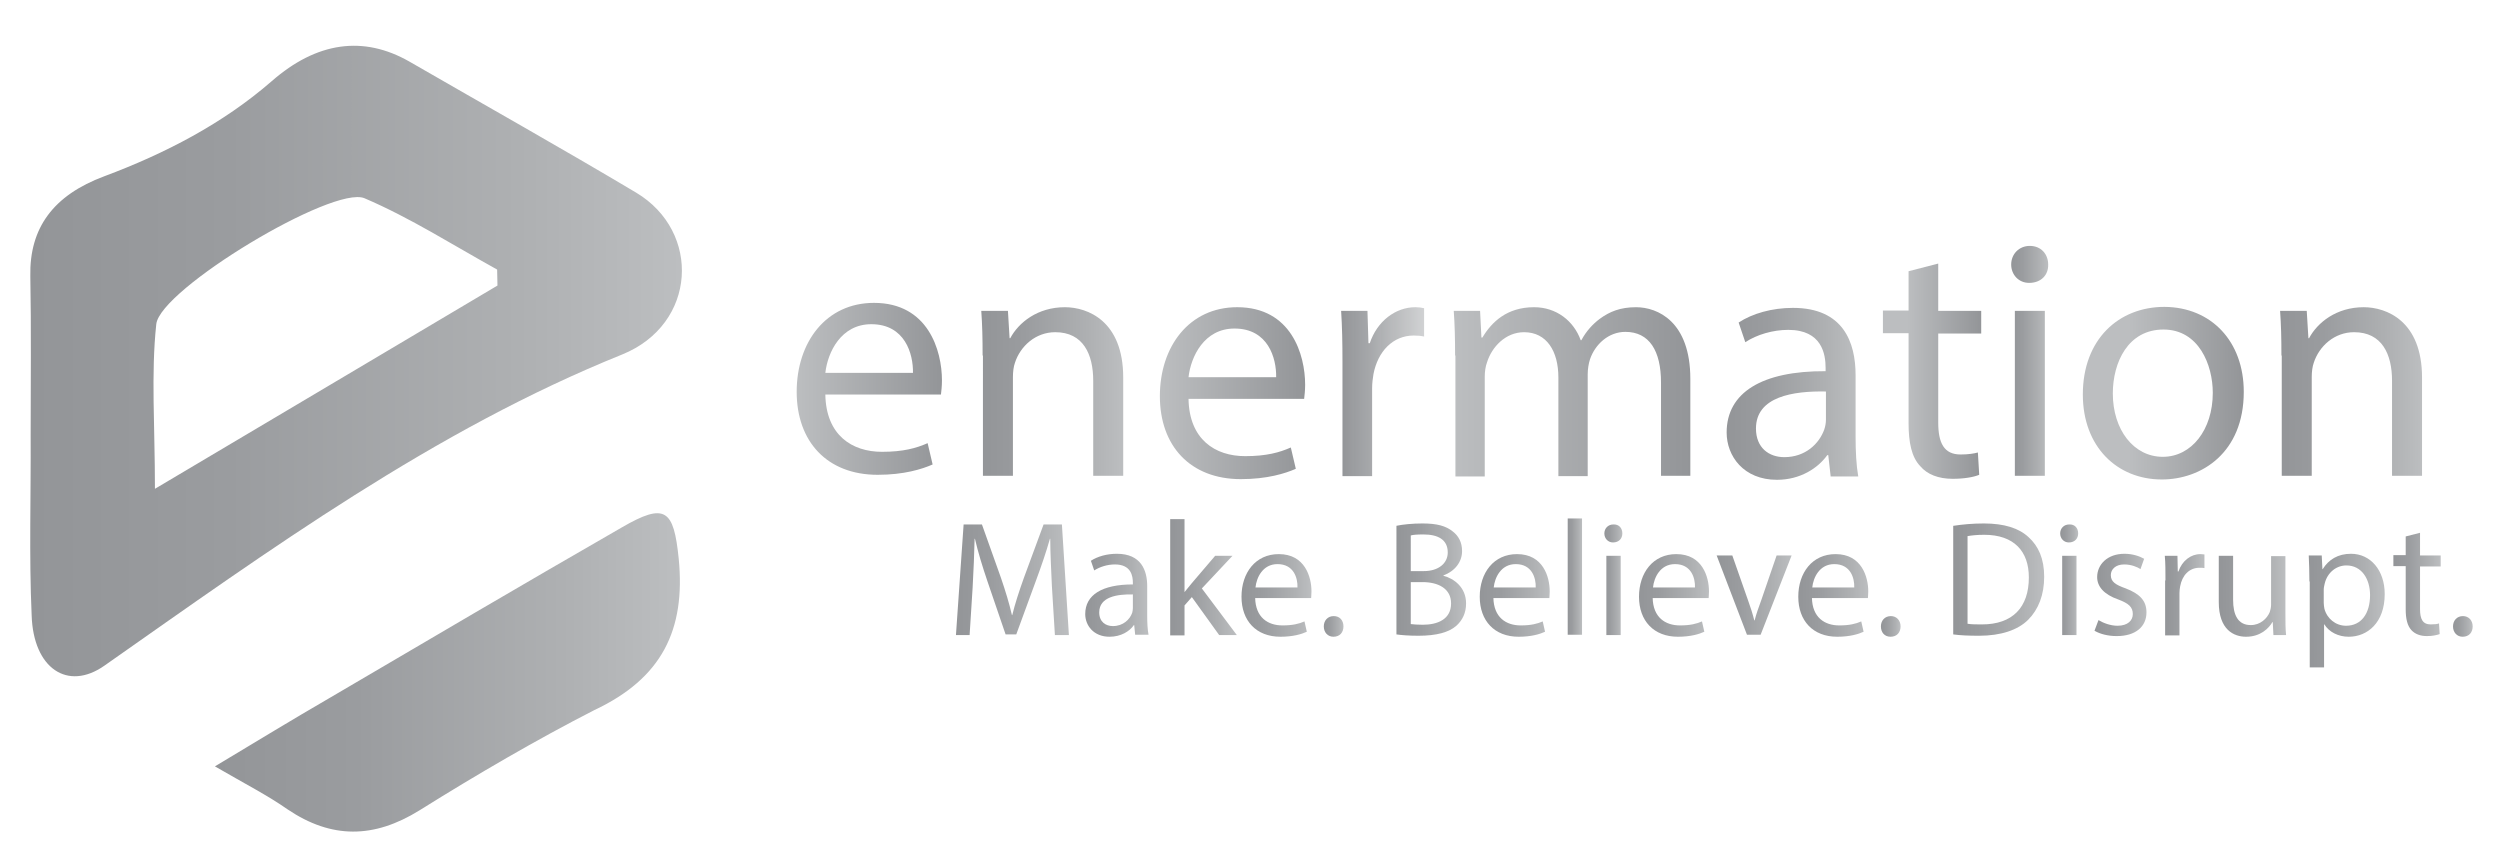 <?xml version="1.0" encoding="utf-8"?>
<!-- Generator: Adobe Illustrator 27.3.1, SVG Export Plug-In . SVG Version: 6.00 Build 0)  -->
<svg version="1.1" id="Layer_1" xmlns="http://www.w3.org/2000/svg" xmlns:xlink="http://www.w3.org/1999/xlink" x="0px" y="0px"
	 viewBox="0 0 750.3 254.1" style="enable-background:new 0 0 750.3 254.1;" xml:space="preserve">
<style type="text/css">
	.st0{fill:url(#SVGID_1_);}
	.st1{fill:url(#SVGID_00000181783109157557149620000000865137898192733882_);}
	.st2{fill:url(#SVGID_00000036961282378385229450000004413203677933692582_);}
	.st3{fill:url(#SVGID_00000168800129937690973810000013068928385179610286_);}
	.st4{fill:url(#SVGID_00000104682003965253660110000015033826469879956620_);}
	.st5{fill:url(#SVGID_00000100344437716868134450000000220775582731109771_);}
	.st6{fill:url(#SVGID_00000127726012042199488160000004656876328424107438_);}
	.st7{fill:url(#SVGID_00000010283042729755683330000000242147841158455221_);}
	.st8{fill:url(#SVGID_00000127003522173421302140000001511532833715242413_);}
	.st9{fill:url(#SVGID_00000148663764583779215070000006218514864068132006_);}
	.st10{fill:url(#SVGID_00000025434085832192694470000010366046437414475136_);}
	.st11{fill:url(#SVGID_00000128472914778503067770000012393694087101259415_);}
	.st12{fill:url(#SVGID_00000094594407891286524080000007373808118541584803_);}
	.st13{fill:url(#SVGID_00000071557065554304238630000012534685091332586137_);}
	.st14{fill:url(#SVGID_00000168827302701279839330000007940834745352015239_);}
	.st15{fill:url(#SVGID_00000165204159424184880460000013054286352457437841_);}
	.st16{fill:url(#SVGID_00000169551502006244641980000010091856324918779012_);}
	.st17{fill:url(#SVGID_00000108301201189252188200000009727625753170363307_);}
	.st18{fill:url(#SVGID_00000035493442001056001390000014152132377831099800_);}
	.st19{fill:url(#SVGID_00000078748588837239217010000005932655451429631413_);}
	.st20{fill:url(#SVGID_00000034808106925606517590000012711322624543473834_);}
	.st21{fill:url(#SVGID_00000057838285207643610460000004037669860999092874_);}
	.st22{fill:url(#SVGID_00000064334705197311651480000012550171191990809236_);}
	.st23{fill:url(#SVGID_00000034780576495672620300000003305309783359784839_);}
	.st24{fill:url(#SVGID_00000082368128851984215160000007148336840231788723_);}
	.st25{fill:url(#SVGID_00000159435267222345087860000000014250833500434360_);}
	.st26{fill:url(#SVGID_00000021112314982464104030000005224504878360861578_);}
	.st27{fill:url(#SVGID_00000070101892377647348130000016735532267307050641_);}
	.st28{fill:url(#SVGID_00000044171610738547325800000001266528864346855296_);}
	.st29{fill:url(#SVGID_00000134224263117872252090000013764054786973226625_);}
	.st30{fill:url(#SVGID_00000011003739823533165860000004527889075285493901_);}
	.st31{fill:url(#SVGID_00000124873939029237120080000000302686847619515537_);}
	.st32{fill:url(#SVGID_00000119830508896117282800000011092831243269603256_);}
</style>
<g>
	<g>
		
			<linearGradient id="SVGID_1_" gradientUnits="userSpaceOnUse" x1="78.096" y1="157.763" x2="217.595" y2="157.763" gradientTransform="matrix(1 0 0 1 -13.547 43.975)">
			<stop  offset="0" style="stop-color:#939598"/>
			<stop  offset="0.303" style="stop-color:#9A9C9F"/>
			<stop  offset="0.745" style="stop-color:#AEB0B2"/>
			<stop  offset="1" style="stop-color:#BCBEC0"/>
		</linearGradient>
		<path class="st0" d="M64.5,230c13-7.8,23.5-14.2,34.2-20.4c29.3-17.2,58.5-34.4,87.9-51.3c13.1-7.6,15.6-5.4,17.1,9.4
			c2.1,21.4-5.1,35.9-25.3,45.4c-17.2,8.8-35.4,19.4-52.5,30.1c-13.7,8.5-26.4,8.6-39.6-0.3C80.3,238.7,73.8,235.4,64.5,230z"/>
		
			<linearGradient id="SVGID_00000012437257866536599900000010427504433402649777_" gradientUnits="userSpaceOnUse" x1="22.62" y1="64.331" x2="218.141" y2="64.331" gradientTransform="matrix(1 0 0 1 -13.547 43.975)">
			<stop  offset="0" style="stop-color:#939598"/>
			<stop  offset="0.304" style="stop-color:#9A9C9F"/>
			<stop  offset="0.749" style="stop-color:#AEB0B2"/>
			<stop  offset="1" style="stop-color:#BCBEC0"/>
		</linearGradient>
		<path style="fill:url(#SVGID_00000012437257866536599900000010427504433402649777_);" d="M9.2,130.6c0-15.9,0.2-31.8-0.1-47.7
			c-0.3-14.5,6.9-24.3,22.2-30c18.2-6.8,35.6-15.8,50.2-28.5c13.6-11.9,27.6-13.8,41.4-5.9c22.7,13.1,45.5,25.9,68,39.3
			c19.6,11.7,18.3,39.5-4.2,48.6C130.4,129.1,80.9,165,31.3,199.8c-11,7.7-21.3,0.8-21.8-15.1C8.7,166.7,9.3,148.6,9.2,130.6
			C9.2,130.6,9.2,130.6,9.2,130.6z M149.3,85.7c0-2.1-0.1-2.6-0.1-4.8c-13.2-7.3-26-15.5-39.8-21.4C100,55.5,48,86.8,46.9,97.3
			c-1.6,15-0.4,30.4-0.4,49.4C82.7,125.2,116,105.5,149.3,85.7z"/>
	</g>
	<g>
		<g>
			
				<linearGradient id="SVGID_00000168835531084120511150000005422402890180353447_" gradientUnits="userSpaceOnUse" x1="294.511" y1="117.483" x2="337.038" y2="117.483">
				<stop  offset="0" style="stop-color:#939598"/>
				<stop  offset="0.304" style="stop-color:#9A9C9F"/>
				<stop  offset="0.749" style="stop-color:#AEB0B2"/>
				<stop  offset="1" style="stop-color:#BCBEC0"/>
			</linearGradient>
			<path style="fill:url(#SVGID_00000168835531084120511150000005422402890180353447_);" d="M294.9,106.7c0-5.1-0.1-9.3-0.4-13.4h8
				l0.5,8.2h0.2c2.5-4.7,8.2-9.3,16.4-9.3c6.8,0,17.5,4.1,17.5,21.1v29.5h-9v-28.5c0-8-3-14.6-11.4-14.6c-5.9,0-10.5,4.2-12.1,9.2
				c-0.4,1.1-0.6,2.7-0.6,4.2v29.7h-9V106.7z"/>
			
				<linearGradient id="SVGID_00000091010607562999404420000002618882725743722388_" gradientUnits="userSpaceOnUse" x1="348.077" y1="117.995" x2="391.728" y2="117.995">
				<stop  offset="0" style="stop-color:#BCBEC0"/>
				<stop  offset="1" style="stop-color:#939598"/>
			</linearGradient>
			<path style="fill:url(#SVGID_00000091010607562999404420000002618882725743722388_);" d="M356.7,119.7c0.2,12.2,8,17.2,17,17.2
				c6.4,0,10.3-1.1,13.7-2.6l1.5,6.4c-3.2,1.4-8.6,3.1-16.5,3.1c-15.2,0-24.3-10-24.3-24.9s8.8-26.7,23.2-26.7
				c16.2,0,20.4,14.2,20.4,23.3c0,1.8-0.2,3.3-0.3,4.2H356.7z M383,113.2c0.1-5.7-2.4-14.6-12.5-14.6c-9.1,0-13.1,8.4-13.8,14.6H383
				z"/>
			
				<linearGradient id="SVGID_00000065753477028921123560000018261782630312550826_" gradientUnits="userSpaceOnUse" x1="402.46" y1="117.483" x2="427.301" y2="117.483">
				<stop  offset="0" style="stop-color:#939598"/>
				<stop  offset="0.304" style="stop-color:#9A9C9F;stop-opacity:0.909"/>
				<stop  offset="0.749" style="stop-color:#AEB0B2;stop-opacity:0.775"/>
				<stop  offset="1" style="stop-color:#BCBEC0;stop-opacity:0.7"/>
			</linearGradient>
			<path style="fill:url(#SVGID_00000065753477028921123560000018261782630312550826_);" d="M402.9,108.7c0-5.8-0.1-10.8-0.4-15.4
				h7.9l0.3,9.7h0.4c2.2-6.6,7.7-10.8,13.7-10.8c1,0,1.7,0.1,2.6,0.3v8.5c-0.9-0.2-1.8-0.3-3.1-0.3c-6.3,0-10.8,4.8-12.1,11.6
				c-0.2,1.2-0.4,2.7-0.4,4.2v26.4h-8.9V108.7z"/>
			
				<linearGradient id="SVGID_00000099634470696930511810000016859985726520227229_" gradientUnits="userSpaceOnUse" x1="436.296" y1="117.483" x2="507.344" y2="117.483">
				<stop  offset="0" style="stop-color:#BCBEC0"/>
				<stop  offset="1" style="stop-color:#939598"/>
			</linearGradient>
			<path style="fill:url(#SVGID_00000099634470696930511810000016859985726520227229_);" d="M436.7,106.7c0-5.1-0.1-9.3-0.4-13.4
				h7.9l0.4,8h0.3c2.8-4.7,7.4-9.1,15.5-9.1c6.7,0,11.9,4.1,14,9.9h0.2c1.5-2.8,3.5-4.9,5.5-6.4c3-2.2,6.2-3.5,10.9-3.5
				c6.5,0,16.3,4.3,16.3,21.5v29.1h-8.8v-28c0-9.5-3.5-15.2-10.7-15.2c-5.1,0-9.1,3.8-10.6,8.2c-0.4,1.2-0.7,2.9-0.7,4.5v30.6h-8.8
				v-29.6c0-7.9-3.5-13.6-10.3-13.6c-5.6,0-9.7,4.5-11.1,9c-0.5,1.3-0.7,2.9-0.7,4.4v29.9h-8.8V106.7z"/>
			
				<linearGradient id="SVGID_00000071553003404491795610000007441156844470872220_" gradientUnits="userSpaceOnUse" x1="518.075" y1="118.046" x2="557.535" y2="118.046">
				<stop  offset="0" style="stop-color:#939598"/>
				<stop  offset="0.304" style="stop-color:#9A9C9F"/>
				<stop  offset="0.749" style="stop-color:#AEB0B2"/>
				<stop  offset="1" style="stop-color:#BCBEC0"/>
			</linearGradient>
			<path style="fill:url(#SVGID_00000071553003404491795610000007441156844470872220_);" d="M549.4,142.8l-0.7-6.2h-0.3
				c-2.8,3.9-8.1,7.4-15.1,7.4c-10,0-15.1-7.1-15.1-14.2c0-12,10.6-18.5,29.7-18.4v-1c0-4.1-1.1-11.4-11.2-11.4
				c-4.6,0-9.4,1.4-12.9,3.7l-2-5.9c4.1-2.7,10-4.4,16.3-4.4c15.1,0,18.8,10.3,18.8,20.2v18.5c0,4.3,0.2,8.5,0.8,11.9H549.4z
				 M548,117.5c-9.8-0.2-21,1.5-21,11.1c0,5.8,3.9,8.6,8.5,8.6c6.4,0,10.5-4.1,12-8.3c0.3-0.9,0.5-1.9,0.5-2.9V117.5z"/>
			
				<linearGradient id="SVGID_00000059302443941769067450000004549004505466072751_" gradientUnits="userSpaceOnUse" x1="565.202" y1="111.452" x2="594.541" y2="111.452">
				<stop  offset="0.247" style="stop-color:#BCBEC0"/>
				<stop  offset="1" style="stop-color:#939598"/>
			</linearGradient>
			<path style="fill:url(#SVGID_00000059302443941769067450000004549004505466072751_);" d="M581.7,79.1v14.2h12.9v6.8h-12.9v26.7
				c0,6.1,1.7,9.6,6.7,9.6c2.4,0,4.1-0.3,5.2-0.6l0.4,6.7c-1.7,0.7-4.5,1.2-8,1.2c-4.2,0-7.6-1.3-9.7-3.8c-2.6-2.7-3.5-7.1-3.5-12.9
				v-27h-7.7v-6.8h7.7V81.4L581.7,79.1z"/>
			
				<linearGradient id="SVGID_00000053503935278943787440000011594953939132765071_" gradientUnits="userSpaceOnUse" x1="603.535" y1="108.283" x2="614.681" y2="108.283">
				<stop  offset="0" style="stop-color:#939598"/>
				<stop  offset="0.304" style="stop-color:#9A9C9F"/>
				<stop  offset="0.749" style="stop-color:#AEB0B2"/>
				<stop  offset="1" style="stop-color:#BCBEC0"/>
			</linearGradient>
			<path style="fill:url(#SVGID_00000053503935278943787440000011594953939132765071_);" d="M614.7,79.4c0.1,3.1-2.1,5.5-5.7,5.5
				c-3.2,0-5.4-2.5-5.4-5.5c0-3.2,2.4-5.6,5.6-5.6C612.5,73.8,614.7,76.2,614.7,79.4z M604.7,142.8V93.3h9v49.5H604.7z"/>
			
				<linearGradient id="SVGID_00000173155425525963159510000007594432186211586180_" gradientUnits="userSpaceOnUse" x1="625.002" y1="118.046" x2="673.356" y2="118.046">
				<stop  offset="0.286" style="stop-color:#BCBEC0"/>
				<stop  offset="1" style="stop-color:#939598"/>
			</linearGradient>
			<path style="fill:url(#SVGID_00000173155425525963159510000007594432186211586180_);" d="M673.4,117.6
				c0,18.3-12.7,26.3-24.6,26.3c-13.4,0-23.7-9.8-23.7-25.5c0-16.6,10.8-26.3,24.5-26.3C663.7,92.2,673.4,102.5,673.4,117.6z
				 M634.1,118.1c0,10.8,6.2,19,15,19c8.6,0,15-8.1,15-19.2c0-8.4-4.2-19-14.8-19C638.7,98.9,634.1,108.7,634.1,118.1z"/>
			
				<linearGradient id="SVGID_00000043426783989592723050000018022917924747053460_" gradientUnits="userSpaceOnUse" x1="684.291" y1="117.483" x2="726.818" y2="117.483">
				<stop  offset="0" style="stop-color:#939598"/>
				<stop  offset="0.304" style="stop-color:#9A9C9F"/>
				<stop  offset="0.749" style="stop-color:#AEB0B2"/>
				<stop  offset="1" style="stop-color:#BCBEC0"/>
			</linearGradient>
			<path style="fill:url(#SVGID_00000043426783989592723050000018022917924747053460_);" d="M684.7,106.7c0-5.1-0.1-9.3-0.4-13.4h8
				l0.5,8.2h0.2c2.5-4.7,8.2-9.3,16.4-9.3c6.8,0,17.5,4.1,17.5,21.1v29.5h-9v-28.5c0-8-3-14.6-11.4-14.6c-5.9,0-10.5,4.2-12.1,9.2
				c-0.4,1.1-0.6,2.7-0.6,4.2v29.7h-9V106.7z"/>
		</g>
		<g>
			
				<linearGradient id="SVGID_00000158746347494103743690000003314816894228936119_" gradientUnits="userSpaceOnUse" x1="286.885" y1="173.975" x2="320.736" y2="173.975">
				<stop  offset="0" style="stop-color:#939598"/>
				<stop  offset="0.304" style="stop-color:#9A9C9F"/>
				<stop  offset="0.749" style="stop-color:#AEB0B2"/>
				<stop  offset="1" style="stop-color:#BCBEC0"/>
			</linearGradient>
			<path style="fill:url(#SVGID_00000158746347494103743690000003314816894228936119_);" d="M315.7,176c-0.2-4.6-0.5-10.2-0.5-14.3
				h-0.1c-1.1,3.9-2.5,8-4.2,12.6l-5.9,16.1h-3.2l-5.4-15.8c-1.6-4.7-2.9-9-3.8-12.9h-0.1c-0.1,4.1-0.3,9.7-0.6,14.7l-0.9,14.2h-4.1
				l2.3-33.2h5.5l5.7,16c1.4,4.1,2.5,7.7,3.3,11.2h0.1c0.8-3.3,2-7,3.5-11.2l5.9-16h5.5l2.1,33.2h-4.2L315.7,176z"/>
			
				<linearGradient id="SVGID_00000072239303471157853970000004031684403591899537_" gradientUnits="userSpaceOnUse" x1="325.612" y1="178.649" x2="344.603" y2="178.649">
				<stop  offset="0" style="stop-color:#939598"/>
				<stop  offset="0.304" style="stop-color:#9A9C9F"/>
				<stop  offset="0.749" style="stop-color:#AEB0B2"/>
				<stop  offset="1" style="stop-color:#BCBEC0"/>
			</linearGradient>
			<path style="fill:url(#SVGID_00000072239303471157853970000004031684403591899537_);" d="M340.7,190.6l-0.3-3h-0.1
				c-1.3,1.9-3.9,3.5-7.3,3.5c-4.8,0-7.3-3.4-7.3-6.8c0-5.8,5.1-8.9,14.3-8.9v-0.5c0-2-0.5-5.5-5.4-5.5c-2.2,0-4.5,0.7-6.2,1.8
				l-1-2.9c2-1.3,4.8-2.1,7.8-2.1c7.3,0,9.1,5,9.1,9.7v8.9c0,2.1,0.1,4.1,0.4,5.7H340.7z M340,178.4c-4.7-0.1-10.1,0.7-10.1,5.4
				c0,2.8,1.9,4.1,4.1,4.1c3.1,0,5.1-2,5.8-4c0.1-0.4,0.2-0.9,0.2-1.4V178.4z"/>
			
				<linearGradient id="SVGID_00000034067144766586600790000015449311641769895303_" gradientUnits="userSpaceOnUse" x1="351.2" y1="173.089" x2="371.175" y2="173.089">
				<stop  offset="0" style="stop-color:#939598"/>
				<stop  offset="0.304" style="stop-color:#9A9C9F"/>
				<stop  offset="0.749" style="stop-color:#AEB0B2"/>
				<stop  offset="1" style="stop-color:#BCBEC0"/>
			</linearGradient>
			<path style="fill:url(#SVGID_00000034067144766586600790000015449311641769895303_);" d="M355.5,177.7L355.5,177.7
				c0.7-0.8,1.5-1.9,2.2-2.7l7-8.2h5.2l-9.2,9.8l10.5,14h-5.3l-8.2-11.4l-2.2,2.5v9h-4.3v-34.9h4.3V177.7z"/>
			
				<linearGradient id="SVGID_00000136389887912248761700000000536733258575082160_" gradientUnits="userSpaceOnUse" x1="372.556" y1="178.624" x2="393.565" y2="178.624">
				<stop  offset="0" style="stop-color:#939598"/>
				<stop  offset="0.304" style="stop-color:#9A9C9F"/>
				<stop  offset="0.749" style="stop-color:#AEB0B2"/>
				<stop  offset="1" style="stop-color:#BCBEC0"/>
			</linearGradient>
			<path style="fill:url(#SVGID_00000136389887912248761700000000536733258575082160_);" d="M376.7,179.4c0.1,5.9,3.8,8.3,8.2,8.3
				c3.1,0,5-0.5,6.6-1.2l0.7,3.1c-1.5,0.7-4.1,1.5-7.9,1.5c-7.3,0-11.7-4.8-11.7-12c0-7.2,4.2-12.8,11.2-12.8
				c7.8,0,9.8,6.8,9.8,11.2c0,0.9-0.1,1.6-0.1,2H376.7z M389.4,176.3c0.1-2.8-1.1-7-6-7c-4.4,0-6.3,4-6.6,7H389.4z"/>
			
				<linearGradient id="SVGID_00000087408404845071196680000004466024804303056772_" gradientUnits="userSpaceOnUse" x1="397.308" y1="187.997" x2="403.163" y2="187.997">
				<stop  offset="0" style="stop-color:#939598"/>
				<stop  offset="0.304" style="stop-color:#9A9C9F"/>
				<stop  offset="0.749" style="stop-color:#AEB0B2"/>
				<stop  offset="1" style="stop-color:#BCBEC0"/>
			</linearGradient>
			<path style="fill:url(#SVGID_00000087408404845071196680000004466024804303056772_);" d="M397.3,188c0-1.8,1.2-3.1,3-3.1
				s2.9,1.3,2.9,3.1c0,1.8-1.1,3.1-3,3.1C398.5,191.1,397.3,189.8,397.3,188z"/>
			
				<linearGradient id="SVGID_00000014633021106661004260000000811792013065946276_" gradientUnits="userSpaceOnUse" x1="419.106" y1="174" x2="440.016" y2="174">
				<stop  offset="0" style="stop-color:#939598"/>
				<stop  offset="0.304" style="stop-color:#9A9C9F"/>
				<stop  offset="0.749" style="stop-color:#AEB0B2"/>
				<stop  offset="1" style="stop-color:#BCBEC0"/>
			</linearGradient>
			<path style="fill:url(#SVGID_00000014633021106661004260000000811792013065946276_);" d="M419.1,157.8c1.9-0.4,4.8-0.7,7.8-0.7
				c4.3,0,7,0.7,9.1,2.4c1.7,1.3,2.8,3.2,2.8,5.9c0,3.2-2.1,6-5.6,7.3v0.1c3.1,0.8,6.8,3.4,6.8,8.3c0,2.9-1.1,5-2.8,6.6
				c-2.3,2.1-6.1,3.1-11.5,3.1c-3,0-5.2-0.2-6.6-0.4V157.8z M423.4,171.4h3.9c4.5,0,7.2-2.4,7.2-5.6c0-3.9-3-5.4-7.3-5.4
				c-2,0-3.1,0.1-3.8,0.3V171.4z M423.4,187.3c0.8,0.1,2.1,0.2,3.6,0.2c4.4,0,8.5-1.6,8.5-6.4c0-4.5-3.9-6.4-8.6-6.4h-3.5V187.3z"/>
			
				<linearGradient id="SVGID_00000011721370327724166640000007861959389432952509_" gradientUnits="userSpaceOnUse" x1="444.103" y1="178.624" x2="465.112" y2="178.624">
				<stop  offset="0" style="stop-color:#939598"/>
				<stop  offset="0.304" style="stop-color:#9A9C9F"/>
				<stop  offset="0.749" style="stop-color:#AEB0B2"/>
				<stop  offset="1" style="stop-color:#BCBEC0"/>
			</linearGradient>
			<path style="fill:url(#SVGID_00000011721370327724166640000007861959389432952509_);" d="M448.2,179.4c0.1,5.9,3.8,8.3,8.2,8.3
				c3.1,0,5-0.5,6.6-1.2l0.7,3.1c-1.5,0.7-4.1,1.5-7.9,1.5c-7.3,0-11.7-4.8-11.7-12c0-7.2,4.2-12.8,11.2-12.8
				c7.8,0,9.8,6.8,9.8,11.2c0,0.9-0.1,1.6-0.1,2H448.2z M460.9,176.3c0.1-2.8-1.1-7-6-7c-4.4,0-6.3,4-6.6,7H460.9z"/>
			
				<linearGradient id="SVGID_00000059294009355569256650000008854782907462427269_" gradientUnits="userSpaceOnUse" x1="470.479" y1="173.089" x2="474.81" y2="173.089">
				<stop  offset="0" style="stop-color:#939598"/>
				<stop  offset="0.304" style="stop-color:#9A9C9F"/>
				<stop  offset="0.749" style="stop-color:#AEB0B2"/>
				<stop  offset="1" style="stop-color:#BCBEC0"/>
			</linearGradient>
			<path style="fill:url(#SVGID_00000059294009355569256650000008854782907462427269_);" d="M470.5,155.6h4.3v34.9h-4.3V155.6z"/>
			
				<linearGradient id="SVGID_00000119077623249217417410000011611621919059729546_" gradientUnits="userSpaceOnUse" x1="481.552" y1="173.95" x2="486.916" y2="173.95">
				<stop  offset="0" style="stop-color:#939598"/>
				<stop  offset="0.304" style="stop-color:#9A9C9F"/>
				<stop  offset="0.749" style="stop-color:#AEB0B2"/>
				<stop  offset="1" style="stop-color:#BCBEC0"/>
			</linearGradient>
			<path style="fill:url(#SVGID_00000119077623249217417410000011611621919059729546_);" d="M486.9,160.1c0,1.5-1,2.7-2.8,2.7
				c-1.5,0-2.6-1.2-2.6-2.7c0-1.5,1.1-2.7,2.7-2.7C485.9,157.3,486.9,158.5,486.9,160.1z M482.1,190.6v-23.8h4.3v23.8H482.1z"/>
			
				<linearGradient id="SVGID_00000140735139080267793270000011136120378556946599_" gradientUnits="userSpaceOnUse" x1="491.885" y1="178.624" x2="512.894" y2="178.624">
				<stop  offset="0" style="stop-color:#939598"/>
				<stop  offset="0.304" style="stop-color:#9A9C9F"/>
				<stop  offset="0.749" style="stop-color:#AEB0B2"/>
				<stop  offset="1" style="stop-color:#BCBEC0"/>
			</linearGradient>
			<path style="fill:url(#SVGID_00000140735139080267793270000011136120378556946599_);" d="M496,179.4c0.1,5.9,3.8,8.3,8.2,8.3
				c3.1,0,5-0.5,6.6-1.2l0.7,3.1c-1.5,0.7-4.1,1.5-7.9,1.5c-7.3,0-11.7-4.8-11.7-12c0-7.2,4.2-12.8,11.2-12.8
				c7.8,0,9.8,6.8,9.8,11.2c0,0.9-0.1,1.6-0.1,2H496z M508.7,176.3c0.1-2.8-1.1-7-6-7c-4.4,0-6.3,4-6.6,7H508.7z"/>
			
				<linearGradient id="SVGID_00000096044702118139066110000015744172742089170348_" gradientUnits="userSpaceOnUse" x1="515.308" y1="178.649" x2="537.842" y2="178.649">
				<stop  offset="0" style="stop-color:#939598"/>
				<stop  offset="0.304" style="stop-color:#9A9C9F"/>
				<stop  offset="0.749" style="stop-color:#AEB0B2"/>
				<stop  offset="1" style="stop-color:#BCBEC0"/>
			</linearGradient>
			<path style="fill:url(#SVGID_00000096044702118139066110000015744172742089170348_);" d="M519.9,166.7l4.7,13.4
				c0.8,2.2,1.4,4.1,1.9,6.1h0.1c0.5-2,1.2-3.9,2-6.1l4.6-13.4h4.5l-9.3,23.8h-4.1l-9.1-23.8H519.9z"/>
			
				<linearGradient id="SVGID_00000015345239173224674220000018399263483682820010_" gradientUnits="userSpaceOnUse" x1="539.715" y1="178.624" x2="560.724" y2="178.624">
				<stop  offset="0" style="stop-color:#939598"/>
				<stop  offset="0.304" style="stop-color:#9A9C9F"/>
				<stop  offset="0.749" style="stop-color:#AEB0B2"/>
				<stop  offset="1" style="stop-color:#BCBEC0"/>
			</linearGradient>
			<path style="fill:url(#SVGID_00000015345239173224674220000018399263483682820010_);" d="M543.8,179.4c0.1,5.9,3.8,8.3,8.2,8.3
				c3.1,0,5-0.5,6.6-1.2l0.7,3.1c-1.5,0.7-4.1,1.5-7.9,1.5c-7.3,0-11.7-4.8-11.7-12c0-7.2,4.2-12.8,11.2-12.8
				c7.8,0,9.8,6.8,9.8,11.2c0,0.9-0.1,1.6-0.1,2H543.8z M556.5,176.3c0.1-2.8-1.1-7-6-7c-4.4,0-6.3,4-6.6,7H556.5z"/>
			
				<linearGradient id="SVGID_00000080173661471872851820000001807345277865134248_" gradientUnits="userSpaceOnUse" x1="564.467" y1="187.997" x2="570.322" y2="187.997">
				<stop  offset="0" style="stop-color:#939598"/>
				<stop  offset="0.304" style="stop-color:#9A9C9F"/>
				<stop  offset="0.749" style="stop-color:#AEB0B2"/>
				<stop  offset="1" style="stop-color:#BCBEC0"/>
			</linearGradient>
			<path style="fill:url(#SVGID_00000080173661471872851820000001807345277865134248_);" d="M564.5,188c0-1.8,1.2-3.1,3-3.1
				c1.7,0,2.9,1.3,2.9,3.1c0,1.8-1.1,3.1-3,3.1C565.6,191.1,564.5,189.8,564.5,188z"/>
			
				<linearGradient id="SVGID_00000102537553582811421410000005689154101320654474_" gradientUnits="userSpaceOnUse" x1="586.265" y1="174" x2="613.473" y2="174">
				<stop  offset="0" style="stop-color:#939598"/>
				<stop  offset="0.304" style="stop-color:#9A9C9F"/>
				<stop  offset="0.749" style="stop-color:#AEB0B2"/>
				<stop  offset="1" style="stop-color:#BCBEC0"/>
			</linearGradient>
			<path style="fill:url(#SVGID_00000102537553582811421410000005689154101320654474_);" d="M586.3,157.8c2.6-0.4,5.7-0.7,9.1-0.7
				c6.1,0,10.5,1.4,13.4,4.1c3,2.7,4.7,6.5,4.7,11.9c0,5.4-1.7,9.8-4.8,12.9c-3.1,3.1-8.2,4.8-14.7,4.8c-3.1,0-5.6-0.1-7.8-0.4
				V157.8z M590.5,187.2c1.1,0.2,2.7,0.2,4.3,0.2c9.2,0,14.1-5.1,14.1-14.1c0-7.8-4.4-12.8-13.4-12.8c-2.2,0-3.9,0.2-5,0.4V187.2z"
				/>
			
				<linearGradient id="SVGID_00000010997461242922161940000001135144418916980106_" gradientUnits="userSpaceOnUse" x1="618.349" y1="173.95" x2="623.713" y2="173.95">
				<stop  offset="0" style="stop-color:#939598"/>
				<stop  offset="0.304" style="stop-color:#9A9C9F"/>
				<stop  offset="0.749" style="stop-color:#AEB0B2"/>
				<stop  offset="1" style="stop-color:#BCBEC0"/>
			</linearGradient>
			<path style="fill:url(#SVGID_00000010997461242922161940000001135144418916980106_);" d="M623.7,160.1c0,1.5-1,2.7-2.8,2.7
				c-1.5,0-2.6-1.2-2.6-2.7c0-1.5,1.1-2.7,2.7-2.7C622.7,157.3,623.7,158.5,623.7,160.1z M618.9,190.6v-23.8h4.3v23.8H618.9z"/>
			
				<linearGradient id="SVGID_00000095335404895330227640000009557183977709980606_" gradientUnits="userSpaceOnUse" x1="628.731" y1="178.624" x2="644.328" y2="178.624">
				<stop  offset="0" style="stop-color:#939598"/>
				<stop  offset="0.304" style="stop-color:#9A9C9F"/>
				<stop  offset="0.749" style="stop-color:#AEB0B2"/>
				<stop  offset="1" style="stop-color:#BCBEC0"/>
			</linearGradient>
			<path style="fill:url(#SVGID_00000095335404895330227640000009557183977709980606_);" d="M629.8,186.1c1.3,0.8,3.5,1.7,5.7,1.7
				c3.1,0,4.6-1.6,4.6-3.5c0-2.1-1.2-3.2-4.4-4.4c-4.3-1.5-6.3-3.9-6.3-6.7c0-3.8,3.1-7,8.2-7c2.4,0,4.5,0.7,5.9,1.5l-1.1,3.1
				c-0.9-0.6-2.7-1.4-4.9-1.4c-2.6,0-4,1.5-4,3.2c0,2,1.4,2.9,4.5,4c4.1,1.6,6.2,3.6,6.2,7.2c0,4.2-3.2,7.1-8.9,7.1
				c-2.6,0-5-0.6-6.7-1.6L629.8,186.1z"/>
			
				<linearGradient id="SVGID_00000092428000094517415980000004256989078080663446_" gradientUnits="userSpaceOnUse" x1="649.694" y1="178.378" x2="661.65" y2="178.378">
				<stop  offset="0" style="stop-color:#939598"/>
				<stop  offset="0.304" style="stop-color:#9A9C9F"/>
				<stop  offset="0.749" style="stop-color:#AEB0B2"/>
				<stop  offset="1" style="stop-color:#BCBEC0"/>
			</linearGradient>
			<path style="fill:url(#SVGID_00000092428000094517415980000004256989078080663446_);" d="M649.9,174.2c0-2.8,0-5.2-0.2-7.4h3.8
				l0.1,4.7h0.2c1.1-3.2,3.7-5.2,6.6-5.2c0.5,0,0.8,0.1,1.2,0.1v4.1c-0.4-0.1-0.9-0.1-1.5-0.1c-3.1,0-5.2,2.3-5.8,5.6
				c-0.1,0.6-0.2,1.3-0.2,2v12.7h-4.3V174.2z"/>
			
				<linearGradient id="SVGID_00000148626068326752029520000013729289022781143203_" gradientUnits="userSpaceOnUse" x1="665.834" y1="178.92" x2="686.105" y2="178.92">
				<stop  offset="0" style="stop-color:#939598"/>
				<stop  offset="0.304" style="stop-color:#9A9C9F"/>
				<stop  offset="0.749" style="stop-color:#AEB0B2"/>
				<stop  offset="1" style="stop-color:#BCBEC0"/>
			</linearGradient>
			<path style="fill:url(#SVGID_00000148626068326752029520000013729289022781143203_);" d="M685.9,184.1c0,2.5,0,4.6,0.2,6.5h-3.8
				l-0.2-3.9h-0.1c-1.1,1.9-3.6,4.4-7.9,4.4c-3.7,0-8.2-2.1-8.2-10.4v-13.9h4.3v13.2c0,4.5,1.4,7.6,5.3,7.6c2.9,0,4.9-2,5.7-3.9
				c0.2-0.6,0.4-1.4,0.4-2.2v-14.6h4.3V184.1z"/>
			
				<linearGradient id="SVGID_00000074416638094247664380000010763197486702278815_" gradientUnits="userSpaceOnUse" x1="692.9" y1="183.249" x2="715.631" y2="183.249">
				<stop  offset="0" style="stop-color:#939598"/>
				<stop  offset="0.304" style="stop-color:#9A9C9F"/>
				<stop  offset="0.749" style="stop-color:#AEB0B2"/>
				<stop  offset="1" style="stop-color:#BCBEC0"/>
			</linearGradient>
			<path style="fill:url(#SVGID_00000074416638094247664380000010763197486702278815_);" d="M693.1,174.5c0-3.1-0.1-5.5-0.2-7.8h3.9
				l0.2,4.1h0.1c1.8-2.9,4.6-4.6,8.5-4.6c5.8,0,10.1,4.9,10.1,12.1c0,8.6-5.2,12.8-10.8,12.8c-3.1,0-5.9-1.4-7.3-3.7h-0.1v12.9h-4.3
				V174.5z M697.4,180.9c0,0.6,0.1,1.2,0.2,1.8c0.8,3,3.4,5.1,6.5,5.1c4.6,0,7.2-3.7,7.2-9.2c0-4.8-2.5-8.9-7.1-8.9
				c-3,0-5.7,2.1-6.5,5.4c-0.1,0.5-0.3,1.2-0.3,1.8V180.9z"/>
			
				<linearGradient id="SVGID_00000016048462876579502780000008119139343502754985_" gradientUnits="userSpaceOnUse" x1="718.39" y1="175.475" x2="732.51" y2="175.475">
				<stop  offset="0" style="stop-color:#939598"/>
				<stop  offset="0.304" style="stop-color:#9A9C9F"/>
				<stop  offset="0.749" style="stop-color:#AEB0B2"/>
				<stop  offset="1" style="stop-color:#BCBEC0"/>
			</linearGradient>
			<path style="fill:url(#SVGID_00000016048462876579502780000008119139343502754985_);" d="M726.3,159.9v6.8h6.2v3.3h-6.2v12.8
				c0,3,0.8,4.6,3.2,4.6c1.1,0,2-0.1,2.5-0.3l0.2,3.2c-0.8,0.3-2.2,0.6-3.8,0.6c-2,0-3.6-0.6-4.7-1.8c-1.2-1.3-1.7-3.4-1.7-6.2v-13
				h-3.7v-3.3h3.7V161L726.3,159.9z"/>
			
				<linearGradient id="SVGID_00000168818418075585086060000007947562247335256715_" gradientUnits="userSpaceOnUse" x1="736.202" y1="187.997" x2="742.057" y2="187.997">
				<stop  offset="0" style="stop-color:#939598"/>
				<stop  offset="0.304" style="stop-color:#9A9C9F"/>
				<stop  offset="0.749" style="stop-color:#AEB0B2"/>
				<stop  offset="1" style="stop-color:#BCBEC0"/>
			</linearGradient>
			<path style="fill:url(#SVGID_00000168818418075585086060000007947562247335256715_);" d="M736.2,188c0-1.8,1.2-3.1,3-3.1
				c1.7,0,2.9,1.3,2.9,3.1c0,1.8-1.1,3.1-3,3.1C737.4,191.1,736.2,189.8,736.2,188z"/>
		</g>
	</g>
</g>
<linearGradient id="SVGID_00000103956833627278666580000001710828711146993572_" gradientUnits="userSpaceOnUse" x1="239.081" y1="116.674" x2="282.733" y2="116.674">
	<stop  offset="0" style="stop-color:#BCBEC0"/>
	<stop  offset="1" style="stop-color:#939598"/>
</linearGradient>
<path style="fill:url(#SVGID_00000103956833627278666580000001710828711146993572_);" d="M247.7,118.4c0.2,12.2,8,17.2,17,17.2
	c6.4,0,10.3-1.1,13.7-2.6l1.5,6.4c-3.2,1.4-8.6,3.1-16.5,3.1c-15.2,0-24.3-10-24.3-24.9s8.8-26.7,23.2-26.7
	c16.2,0,20.4,14.2,20.4,23.3c0,1.8-0.2,3.3-0.3,4.2H247.7z M274,111.9c0.1-5.7-2.4-14.6-12.5-14.6c-9.1,0-13.1,8.4-13.8,14.6H274z"
	/>
</svg>
